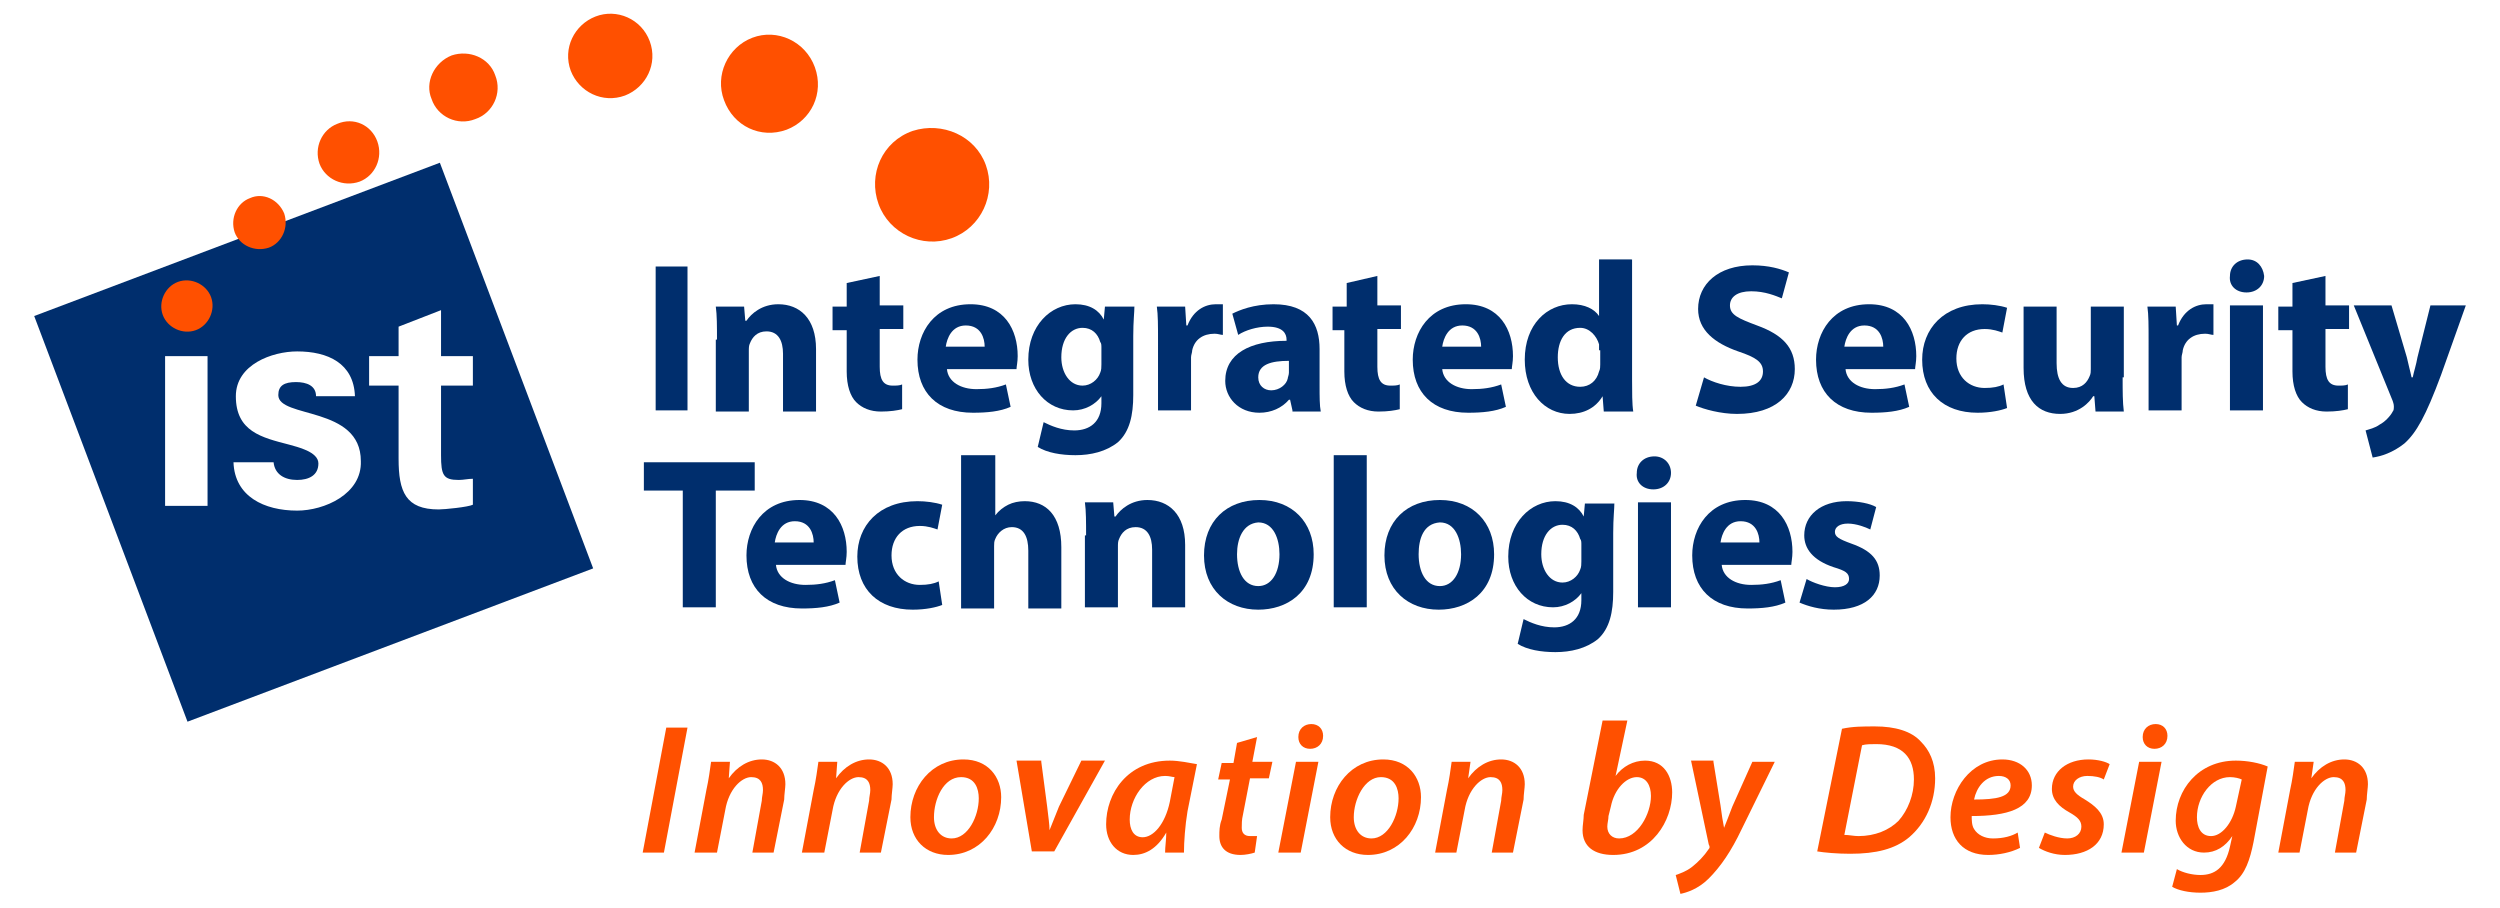 <?xml version="1.0" encoding="utf-8"?>
<!-- Generator: Adobe Illustrator 18.1.1, SVG Export Plug-In . SVG Version: 6.00 Build 0)  -->
<svg version="1.1" id="Layer_1" xmlns="http://www.w3.org/2000/svg" xmlns:xlink="http://www.w3.org/1999/xlink" x="0px" y="0px"
	 viewBox="0 0 212 77" enable-background="new 0 0 212 77" xml:space="preserve">
<g id="XMLID_94_">
	<path id="XMLID_196_" fill="#002E6D" d="M37.3,13.8l-34.4,13l13,34.4l34.4-13L37.3,13.8L37.3,13.8z M17.6,42.9h-3.6V30.2h3.6V42.9
		L17.6,42.9z M25.2,43.3c-2.8,0-5.3-1.2-5.4-4.1h3.4c0.1,1,0.9,1.5,2,1.5c1,0,1.8-0.4,1.8-1.4c0-1-1.8-1.4-2.5-1.6
		c-2.3-0.6-4.5-1.1-4.5-4.1c0-2.7,3.1-3.8,5.2-3.8c2.6,0,4.8,1,4.9,3.8h-3.3c0-0.9-0.8-1.2-1.7-1.2c-1,0-1.5,0.3-1.5,1.1
		c0,2,7,0.9,7,5.6C30.7,41.9,27.5,43.3,25.2,43.3 M38.9,40.7c0.4,0,0.8-0.1,1.2-0.1v2.2c-0.4,0.2-2.4,0.4-2.9,0.4
		c-2.8,0-3.4-1.5-3.4-4.3v-6.2h-2.5v-2.5h2.5v-2.5l3.6-1.4v3.9h2.7v2.5h-2.7v5.9C37.4,40.3,37.6,40.7,38.9,40.7"/>
	<path id="XMLID_195_" fill="#FF5000" d="M83.6,14c0.9,2.5-0.4,5.3-2.9,6.2c-2.5,0.9-5.3-0.4-6.2-2.9c-0.9-2.5,0.3-5.3,2.9-6.2
		C79.9,10.3,82.7,11.5,83.6,14"/>
	<g id="XMLID_191_">
		<defs>
			<rect id="XMLID_192_" x="2.9" y="1.1" width="206.2" height="74.8"/>
		</defs>
		<clipPath id="XMLID_2_">
			<use xlink:href="#XMLID_192_"  overflow="visible"/>
		</clipPath>
		<path id="XMLID_194_" clip-path="url(#XMLID_2_)" fill="#FF5000" d="M69.1,5.7c0.8,2.2-0.3,4.5-2.4,5.3c-2.2,0.8-4.5-0.3-5.3-2.5
			c-0.8-2.1,0.3-4.5,2.4-5.3C65.9,2.4,68.3,3.5,69.1,5.7"/>
		<path id="XMLID_193_" clip-path="url(#XMLID_2_)" fill="#FF5000" d="M55.1,3.5c0.7,1.9-0.3,3.9-2.1,4.6c-1.9,0.7-3.9-0.3-4.6-2.1
			c-0.7-1.9,0.3-3.9,2.1-4.6C52.3,0.7,54.4,1.6,55.1,3.5"/>
	</g>
	<path id="XMLID_190_" fill="#FF5000" d="M42,6.4c0.6,1.5-0.2,3.2-1.7,3.7c-1.5,0.6-3.2-0.2-3.7-1.7C36,7,36.8,5.3,38.3,4.7
		C39.8,4.2,41.5,4.9,42,6.4"/>
	<path id="XMLID_189_" fill="#FF5000" d="M17.9,25.2c0.4,1.1-0.2,2.4-1.3,2.8c-1.1,0.4-2.4-0.2-2.8-1.3c-0.4-1.1,0.2-2.4,1.3-2.8
		C16.2,23.5,17.5,24.1,17.9,25.2"/>
	<path id="XMLID_188_" fill="#FF5000" d="M24.1,18.1c0.4,1.2-0.2,2.5-1.3,2.9c-1.2,0.4-2.5-0.2-2.9-1.3c-0.4-1.2,0.2-2.5,1.3-2.9
		C22.3,16.3,23.6,16.9,24.1,18.1"/>
	<path id="XMLID_187_" fill="#FF5000" d="M32,12c0.5,1.4-0.2,2.9-1.5,3.4c-1.4,0.5-2.9-0.2-3.4-1.5c-0.5-1.4,0.2-2.9,1.5-3.4
		C30,9.9,31.5,10.6,32,12"/>
	<polygon id="XMLID_186_" fill="#002E6D" points="58.3,22.6 58.3,34.8 55.6,34.8 55.6,22.6 58.3,22.6 	"/>
	<path id="XMLID_185_" fill="#002E6D" d="M60.8,28.8c0-1.1,0-2.1-0.1-2.8h2.4l0.1,1.2h0.1c0.4-0.6,1.3-1.4,2.7-1.4
		c1.8,0,3.2,1.2,3.2,3.8v5.3h-2.8v-4.9c0-1.1-0.4-1.9-1.4-1.9c-0.8,0-1.2,0.5-1.4,1c-0.1,0.2-0.1,0.4-0.1,0.7v5.1h-2.8V28.8
		L60.8,28.8z"/>
	<path id="XMLID_184_" fill="#002E6D" d="M74.6,23.4v2.5h2v2h-2v3.2c0,1.1,0.3,1.6,1.1,1.6c0.3,0,0.6,0,0.8-0.1l0,2.1
		c-0.4,0.1-1,0.2-1.8,0.2c-0.9,0-1.6-0.3-2.1-0.8c-0.5-0.5-0.8-1.4-0.8-2.6V28h-1.2v-2h1.2V24L74.6,23.4L74.6,23.4z"/>
	<path id="XMLID_181_" fill="#002E6D" d="M83.5,29.4c0-0.7-0.3-1.8-1.6-1.8c-1.2,0-1.6,1.1-1.7,1.8H83.5L83.5,29.4z M80.3,31.3
		c0.1,1.1,1.2,1.7,2.5,1.7c0.9,0,1.7-0.1,2.5-0.4l0.4,1.9c-0.9,0.4-2,0.5-3.2,0.5c-3,0-4.7-1.7-4.7-4.5c0-2.3,1.4-4.7,4.5-4.7
		c2.9,0,4,2.2,4,4.4c0,0.5-0.1,0.9-0.1,1.1H80.3L80.3,31.3z"/>
	<path id="XMLID_178_" fill="#002E6D" d="M93.4,29.5c0-0.2,0-0.4-0.1-0.5c-0.2-0.7-0.7-1.2-1.5-1.2c-1,0-1.8,0.9-1.8,2.5
		c0,1.3,0.7,2.4,1.8,2.4c0.7,0,1.3-0.5,1.5-1.1c0.1-0.2,0.1-0.5,0.1-0.7V29.5L93.4,29.5z M96.2,25.9c0,0.6-0.1,1.3-0.1,2.6v5
		c0,1.7-0.3,3.1-1.3,4c-1,0.8-2.3,1.1-3.6,1.1c-1.2,0-2.4-0.2-3.2-0.7l0.5-2.1c0.6,0.3,1.5,0.7,2.6,0.7c1.3,0,2.3-0.7,2.3-2.3v-0.6
		h0c-0.5,0.7-1.4,1.2-2.4,1.2c-2.2,0-3.8-1.8-3.8-4.3c0-2.9,1.9-4.7,4-4.7c1.2,0,2,0.5,2.4,1.3h0l0.1-1.1H96.2L96.2,25.9z"/>
	<path id="XMLID_177_" fill="#002E6D" d="M98.2,28.9c0-1.3,0-2.2-0.1-2.9h2.4l0.1,1.6h0.1c0.5-1.3,1.5-1.8,2.4-1.8
		c0.3,0,0.4,0,0.6,0v2.6c-0.2,0-0.4-0.1-0.7-0.1c-1,0-1.7,0.5-1.9,1.4c0,0.2-0.1,0.4-0.1,0.6v4.5h-2.8V28.9L98.2,28.9z"/>
	<path id="XMLID_174_" fill="#002E6D" d="M109.3,30.6c-1.5,0-2.6,0.3-2.6,1.4c0,0.7,0.5,1.1,1.1,1.1c0.7,0,1.3-0.5,1.4-1
		c0-0.1,0.1-0.3,0.1-0.5V30.6L109.3,30.6z M109.6,34.8l-0.2-0.9h-0.1c-0.6,0.7-1.5,1.1-2.5,1.1c-1.8,0-2.9-1.3-2.9-2.7
		c0-2.3,2.1-3.4,5.2-3.4v-0.1c0-0.5-0.3-1.1-1.6-1.1c-0.9,0-1.9,0.3-2.5,0.7l-0.5-1.8c0.6-0.3,1.8-0.8,3.5-0.8c3,0,3.9,1.7,3.9,3.8
		v3.1c0,0.9,0,1.7,0.1,2.2H109.6L109.6,34.8z"/>
	<path id="XMLID_173_" fill="#002E6D" d="M116.8,23.4v2.5h2v2h-2v3.2c0,1.1,0.3,1.6,1.1,1.6c0.3,0,0.6,0,0.8-0.1l0,2.1
		c-0.4,0.1-1,0.2-1.8,0.2c-0.9,0-1.6-0.3-2.1-0.8c-0.5-0.5-0.8-1.4-0.8-2.6V28H113v-2h1.2V24L116.8,23.4L116.8,23.4z"/>
	<path id="XMLID_170_" fill="#002E6D" d="M125.6,29.4c0-0.7-0.3-1.8-1.6-1.8c-1.2,0-1.6,1.1-1.7,1.8H125.6L125.6,29.4z M122.3,31.3
		c0.1,1.1,1.2,1.7,2.5,1.7c0.9,0,1.7-0.1,2.5-0.4l0.4,1.9c-0.9,0.4-2,0.5-3.2,0.5c-3,0-4.7-1.7-4.7-4.5c0-2.3,1.4-4.7,4.5-4.7
		c2.9,0,4,2.2,4,4.4c0,0.5-0.1,0.9-0.1,1.1H122.3L122.3,31.3z"/>
	<path id="XMLID_167_" fill="#002E6D" d="M135.6,29.7c0-0.1,0-0.3,0-0.5c-0.2-0.7-0.8-1.4-1.6-1.4c-1.3,0-1.9,1.1-1.9,2.5
		c0,1.5,0.7,2.5,1.9,2.5c0.8,0,1.4-0.5,1.6-1.3c0.1-0.2,0.1-0.4,0.1-0.6V29.7L135.6,29.7z M138.4,21.9v10.3c0,1,0,2.1,0.1,2.7H136
		l-0.1-1.3h0c-0.6,1-1.6,1.5-2.8,1.5c-2.1,0-3.8-1.8-3.8-4.6c0-3,1.9-4.7,4-4.7c1.1,0,1.9,0.4,2.3,1h0v-4.8H138.4L138.4,21.9z"/>
	<path id="XMLID_166_" fill="#002E6D" d="M144.5,32c0.7,0.4,1.9,0.8,3.1,0.8c1.3,0,1.9-0.5,1.9-1.3c0-0.8-0.6-1.2-2.1-1.7
		c-2-0.7-3.4-1.8-3.4-3.6c0-2.1,1.7-3.7,4.6-3.7c1.4,0,2.4,0.3,3.1,0.6l-0.6,2.2c-0.5-0.2-1.4-0.6-2.6-0.6c-1.2,0-1.8,0.5-1.8,1.2
		c0,0.8,0.7,1.1,2.3,1.7c2.2,0.8,3.2,1.9,3.2,3.7c0,2.1-1.6,3.8-4.9,3.8c-1.4,0-2.8-0.4-3.5-0.7L144.5,32L144.5,32z"/>
	<path id="XMLID_163_" fill="#002E6D" d="M159.7,29.4c0-0.7-0.3-1.8-1.6-1.8c-1.2,0-1.6,1.1-1.7,1.8H159.7L159.7,29.4z M156.5,31.3
		c0.1,1.1,1.2,1.7,2.5,1.7c0.9,0,1.7-0.1,2.5-0.4l0.4,1.9c-0.9,0.4-2,0.5-3.2,0.5c-3,0-4.7-1.7-4.7-4.5c0-2.3,1.4-4.7,4.5-4.7
		c2.9,0,4,2.2,4,4.4c0,0.5-0.1,0.9-0.1,1.1H156.5L156.5,31.3z"/>
	<path id="XMLID_162_" fill="#002E6D" d="M170.2,34.6c-0.5,0.2-1.4,0.4-2.5,0.4c-2.9,0-4.7-1.7-4.7-4.5c0-2.6,1.8-4.7,5.1-4.7
		c0.7,0,1.5,0.1,2.1,0.3l-0.4,2.1c-0.3-0.1-0.8-0.3-1.5-0.3c-1.5,0-2.4,1-2.4,2.5c0,1.6,1.1,2.5,2.4,2.5c0.7,0,1.2-0.1,1.6-0.3
		L170.2,34.6L170.2,34.6z"/>
	<path id="XMLID_161_" fill="#002E6D" d="M180,32c0,1.2,0,2.1,0.1,2.9h-2.4l-0.1-1.3h-0.1c-0.3,0.5-1.2,1.5-2.8,1.5
		c-1.8,0-3.1-1.1-3.1-3.9v-5.2h2.8v4.8c0,1.3,0.4,2.1,1.4,2.1c0.8,0,1.2-0.5,1.4-1c0.1-0.2,0.1-0.4,0.1-0.6v-5.3h2.8V32L180,32z"/>
	<path id="XMLID_160_" fill="#002E6D" d="M182.2,28.9c0-1.3,0-2.2-0.1-2.9h2.4l0.1,1.6h0.1c0.5-1.3,1.5-1.8,2.4-1.8
		c0.3,0,0.4,0,0.6,0v2.6c-0.2,0-0.4-0.1-0.7-0.1c-1,0-1.7,0.5-1.9,1.4c0,0.2-0.1,0.4-0.1,0.6v4.5h-2.8V28.9L182.2,28.9z"/>
	<path id="XMLID_157_" fill="#002E6D" d="M189.1,34.8v-8.9h2.8v8.9H189.1L189.1,34.8z M192,23.4c0,0.8-0.6,1.4-1.5,1.4
		c-0.9,0-1.5-0.6-1.4-1.4c0-0.8,0.6-1.4,1.5-1.4C191.4,22,191.9,22.6,192,23.4L192,23.4z"/>
	<path id="XMLID_156_" fill="#002E6D" d="M197.2,23.4v2.5h2v2h-2v3.2c0,1.1,0.3,1.6,1.1,1.6c0.3,0,0.6,0,0.8-0.1l0,2.1
		c-0.4,0.1-1,0.2-1.8,0.2c-0.9,0-1.6-0.3-2.1-0.8c-0.5-0.5-0.8-1.4-0.8-2.6V28h-1.2v-2h1.2V24L197.2,23.4L197.2,23.4z"/>
	<path id="XMLID_155_" fill="#002E6D" d="M202.8,25.9l1.3,4.4c0.1,0.5,0.3,1.2,0.4,1.7h0.1c0.1-0.5,0.3-1.1,0.4-1.7l1.1-4.4h3
		l-2.1,5.9c-1.3,3.5-2.1,4.9-3.1,5.8c-1,0.8-2,1.1-2.7,1.2l-0.6-2.3c0.3-0.1,0.8-0.2,1.2-0.5c0.4-0.2,0.9-0.7,1.1-1.1
		c0.1-0.1,0.1-0.3,0.1-0.4c0-0.1,0-0.2-0.1-0.5l-3.3-8.1H202.8L202.8,25.9z"/>
	<polygon id="XMLID_154_" fill="#002E6D" points="57.9,41.6 54.6,41.6 54.6,39.2 64,39.2 64,41.6 60.7,41.6 60.7,51.5 57.9,51.5 
		57.9,41.6 	"/>
	<path id="XMLID_151_" fill="#002E6D" d="M69,46c0-0.7-0.3-1.8-1.6-1.8c-1.2,0-1.6,1.1-1.7,1.8H69L69,46z M65.8,47.9
		c0.1,1.1,1.2,1.7,2.5,1.7c0.9,0,1.7-0.1,2.5-0.4l0.4,1.9c-0.9,0.4-2,0.5-3.2,0.5c-3,0-4.7-1.7-4.7-4.5c0-2.3,1.4-4.7,4.5-4.7
		c2.9,0,4,2.2,4,4.4c0,0.5-0.1,0.9-0.1,1.1H65.8L65.8,47.9z"/>
	<path id="XMLID_150_" fill="#002E6D" d="M79.9,51.3c-0.5,0.2-1.4,0.4-2.5,0.4c-2.9,0-4.7-1.7-4.7-4.5c0-2.6,1.8-4.7,5.1-4.7
		c0.7,0,1.5,0.1,2.1,0.3l-0.4,2.1c-0.3-0.1-0.8-0.3-1.5-0.3c-1.5,0-2.4,1-2.4,2.5c0,1.6,1.1,2.5,2.4,2.5c0.7,0,1.2-0.1,1.6-0.3
		L79.9,51.3L79.9,51.3z"/>
	<path id="XMLID_149_" fill="#002E6D" d="M81.6,38.6h2.8v5.1h0c0.3-0.4,0.7-0.7,1.1-0.9c0.4-0.2,0.9-0.3,1.4-0.3
		c1.8,0,3.1,1.2,3.1,3.9v5.2h-2.8v-4.9c0-1.2-0.4-2-1.4-2c-0.7,0-1.2,0.5-1.4,1c-0.1,0.2-0.1,0.4-0.1,0.6v5.3h-2.8V38.6L81.6,38.6z"
		/>
	<path id="XMLID_148_" fill="#002E6D" d="M92.1,45.4c0-1.1,0-2.1-0.1-2.8h2.4l0.1,1.2h0.1c0.4-0.6,1.3-1.4,2.7-1.4
		c1.8,0,3.2,1.2,3.2,3.8v5.3h-2.8v-4.9c0-1.1-0.4-1.9-1.4-1.9c-0.8,0-1.2,0.5-1.4,1c-0.1,0.2-0.1,0.4-0.1,0.7v5.1h-2.8V45.4
		L92.1,45.4z"/>
	<path id="XMLID_145_" fill="#002E6D" d="M104.9,47c0,1.5,0.6,2.7,1.8,2.7c1.1,0,1.8-1.1,1.8-2.7c0-1.3-0.5-2.7-1.8-2.7
		C105.4,44.4,104.9,45.7,104.9,47L104.9,47z M111.4,47c0,3.3-2.3,4.7-4.7,4.7c-2.6,0-4.6-1.7-4.6-4.6c0-2.9,1.9-4.7,4.7-4.7
		C109.6,42.4,111.4,44.3,111.4,47L111.4,47z"/>
	<polygon id="XMLID_144_" fill="#002E6D" points="113.1,38.6 115.9,38.6 115.9,51.5 113.1,51.5 113.1,38.6 	"/>
	<path id="XMLID_141_" fill="#002E6D" d="M120.3,47c0,1.5,0.6,2.7,1.8,2.7c1.1,0,1.8-1.1,1.8-2.7c0-1.3-0.5-2.7-1.8-2.7
		C120.7,44.4,120.3,45.7,120.3,47L120.3,47z M126.7,47c0,3.3-2.3,4.7-4.7,4.7c-2.6,0-4.6-1.7-4.6-4.6c0-2.9,1.9-4.7,4.7-4.7
		C124.9,42.4,126.7,44.3,126.7,47L126.7,47z"/>
	<path id="XMLID_138_" fill="#002E6D" d="M134.1,46.2c0-0.2,0-0.4-0.1-0.5c-0.2-0.7-0.7-1.2-1.5-1.2c-1,0-1.8,0.9-1.8,2.5
		c0,1.3,0.7,2.4,1.8,2.4c0.7,0,1.3-0.5,1.5-1.1c0.1-0.2,0.1-0.5,0.1-0.7V46.2L134.1,46.2z M136.9,42.6c0,0.6-0.1,1.3-0.1,2.6v5
		c0,1.7-0.3,3.1-1.3,4c-1,0.8-2.3,1.1-3.6,1.1c-1.2,0-2.4-0.2-3.2-0.7l0.5-2.1c0.6,0.3,1.5,0.7,2.6,0.7c1.3,0,2.3-0.7,2.3-2.3v-0.6
		h0c-0.5,0.7-1.4,1.2-2.4,1.2c-2.2,0-3.8-1.8-3.8-4.3c0-2.9,1.9-4.7,4-4.7c1.2,0,2,0.5,2.4,1.3h0l0.1-1.1H136.9L136.9,42.6z"/>
	<path id="XMLID_135_" fill="#002E6D" d="M138.9,51.5v-8.9h2.8v8.9H138.9L138.9,51.5z M141.7,40.1c0,0.8-0.6,1.4-1.5,1.4
		c-0.9,0-1.5-0.6-1.4-1.4c0-0.8,0.6-1.4,1.5-1.4C141.1,38.7,141.7,39.3,141.7,40.1L141.7,40.1z"/>
	<path id="XMLID_132_" fill="#002E6D" d="M149.2,46c0-0.7-0.3-1.8-1.6-1.8c-1.2,0-1.6,1.1-1.7,1.8H149.2L149.2,46z M146,47.9
		c0.1,1.1,1.2,1.7,2.5,1.7c0.9,0,1.7-0.1,2.5-0.4l0.4,1.9c-0.9,0.4-2,0.5-3.2,0.5c-3,0-4.7-1.7-4.7-4.5c0-2.3,1.4-4.7,4.5-4.7
		c2.9,0,4,2.2,4,4.4c0,0.5-0.1,0.9-0.1,1.1H146L146,47.9z"/>
	<path id="XMLID_131_" fill="#002E6D" d="M153.2,49.1c0.5,0.3,1.6,0.7,2.4,0.7c0.8,0,1.2-0.3,1.2-0.7c0-0.5-0.3-0.7-1.3-1
		c-1.8-0.6-2.5-1.6-2.5-2.7c0-1.7,1.4-2.9,3.6-2.9c1,0,2,0.2,2.5,0.5l-0.5,1.9c-0.4-0.2-1.2-0.5-1.9-0.5c-0.7,0-1.1,0.3-1.1,0.7
		c0,0.4,0.3,0.6,1.4,1c1.7,0.6,2.4,1.4,2.4,2.7c0,1.7-1.3,2.9-3.9,2.9c-1.2,0-2.2-0.3-2.9-0.6L153.2,49.1L153.2,49.1z"/>
	<polygon id="XMLID_130_" fill="#FF5000" points="58.3,61.7 56.3,72.3 54.5,72.3 56.5,61.7 58.3,61.7 	"/>
	<path id="XMLID_129_" fill="#FF5000" d="M58.9,72.3l1-5.3c0.2-0.9,0.3-1.7,0.4-2.4h1.6L61.8,66h0c0.7-1,1.7-1.6,2.8-1.6
		c1.1,0,2,0.7,2,2.1c0,0.3-0.1,0.9-0.1,1.3l-0.9,4.5h-1.8l0.8-4.4c0-0.3,0.1-0.6,0.1-0.9c0-0.6-0.2-1.1-1-1.1c-0.8,0-1.9,1-2.2,2.8
		l-0.7,3.6H58.9L58.9,72.3z"/>
	<path id="XMLID_128_" fill="#FF5000" d="M68,72.3l1-5.3c0.2-0.9,0.3-1.7,0.4-2.4H71L70.9,66h0c0.7-1,1.7-1.6,2.8-1.6
		c1.1,0,2,0.7,2,2.1c0,0.3-0.1,0.9-0.1,1.3l-0.9,4.5h-1.8l0.8-4.4c0-0.3,0.1-0.6,0.1-0.9c0-0.6-0.2-1.1-1-1.1c-0.8,0-1.9,1-2.2,2.8
		l-0.7,3.6H68L68,72.3z"/>
	<path id="XMLID_125_" fill="#FF5000" d="M79.2,69.3c0,1.1,0.6,1.8,1.5,1.8c1.4,0,2.3-1.9,2.3-3.4c0-0.8-0.3-1.8-1.5-1.8
		C80,65.9,79.2,67.8,79.2,69.3L79.2,69.3z M84.9,67.6c0,2.6-1.8,4.9-4.5,4.9c-1.9,0-3.2-1.3-3.2-3.2c0-2.6,1.8-4.9,4.5-4.9
		C83.8,64.4,84.9,65.9,84.9,67.6L84.9,67.6z"/>
	<path id="XMLID_124_" fill="#FF5000" d="M88.3,64.6l0.5,3.8c0.1,0.9,0.2,1.5,0.2,2h0c0.2-0.5,0.4-1,0.8-2l1.9-3.9h2l-4.3,7.7h-1.9
		l-1.3-7.7H88.3L88.3,64.6z"/>
	<path id="XMLID_121_" fill="#FF5000" d="M99.6,65.9c-0.2,0-0.4-0.1-0.8-0.1c-1.7,0-3,1.9-3,3.7c0,0.8,0.3,1.5,1.1,1.5
		c0.9,0,1.9-1.1,2.3-3L99.6,65.9L99.6,65.9z M98.8,72.3c0-0.5,0.1-1.1,0.1-1.7h0c-0.8,1.4-1.8,1.9-2.8,1.9c-1.4,0-2.3-1.1-2.3-2.6
		c0-2.6,1.8-5.4,5.4-5.4c0.8,0,1.7,0.2,2.3,0.3l-0.8,4c-0.2,1.2-0.3,2.6-0.3,3.5H98.8L98.8,72.3z"/>
	<path id="XMLID_120_" fill="#FF5000" d="M106.6,62.5l-0.4,2.1h1.7l-0.3,1.4H106l-0.6,3.1c-0.1,0.4-0.1,0.8-0.1,1.1
		c0,0.4,0.2,0.7,0.7,0.7c0.2,0,0.4,0,0.6,0l-0.2,1.4c-0.3,0.1-0.8,0.2-1.2,0.2c-1.3,0-1.8-0.7-1.8-1.6c0-0.4,0-0.9,0.2-1.4l0.7-3.4
		h-1l0.3-1.4h1l0.3-1.7L106.6,62.5L106.6,62.5z"/>
	<path id="XMLID_117_" fill="#FF5000" d="M110.1,62.5c0-0.7,0.5-1.1,1.1-1.1c0.6,0,1,0.4,1,1c0,0.7-0.5,1.1-1.1,1.1
		C110.5,63.5,110.1,63.1,110.1,62.5L110.1,62.5z M108.4,72.3l1.5-7.7h1.9l-1.5,7.7H108.4L108.4,72.3z"/>
	<path id="XMLID_114_" fill="#FF5000" d="M114.8,69.3c0,1.1,0.6,1.8,1.5,1.8c1.4,0,2.3-1.9,2.3-3.4c0-0.8-0.3-1.8-1.5-1.8
		C115.7,65.9,114.8,67.8,114.8,69.3L114.8,69.3z M120.5,67.6c0,2.6-1.8,4.9-4.5,4.9c-1.9,0-3.2-1.3-3.2-3.2c0-2.6,1.8-4.9,4.5-4.9
		C119.4,64.4,120.5,65.9,120.5,67.6L120.5,67.6z"/>
	<path id="XMLID_113_" fill="#FF5000" d="M121.7,72.3l1-5.3c0.2-0.9,0.3-1.7,0.4-2.4h1.6l-0.2,1.4h0c0.7-1,1.7-1.6,2.8-1.6
		c1.1,0,2,0.7,2,2.1c0,0.3-0.1,0.9-0.1,1.3l-0.9,4.5h-1.8l0.8-4.4c0-0.3,0.1-0.6,0.1-0.9c0-0.6-0.2-1.1-1-1.1c-0.8,0-1.9,1-2.2,2.8
		l-0.7,3.6H121.7L121.7,72.3z"/>
	<path id="XMLID_110_" fill="#FF5000" d="M136.4,69.2c0,0.3-0.1,0.6-0.1,0.9c0,0.6,0.4,1,1,1c1.6,0,2.7-2.1,2.7-3.6
		c0-0.9-0.4-1.6-1.2-1.6c-0.9,0-1.9,1-2.2,2.5L136.4,69.2L136.4,69.2z M138,61.1l-1,4.7h0c0.6-0.8,1.5-1.3,2.5-1.3
		c1.6,0,2.3,1.3,2.3,2.7c0,2.4-1.7,5.3-5,5.3c-1.6,0-2.6-0.7-2.6-2.1c0-0.4,0.1-0.9,0.1-1.3l1.6-8H138L138,61.1z"/>
	<path id="XMLID_109_" fill="#FF5000" d="M145.3,64.6l0.6,3.7c0.1,0.8,0.2,1.4,0.3,1.9h0c0.2-0.5,0.4-1,0.7-1.8l1.7-3.8h1.9
		l-2.8,5.7c-0.9,1.9-1.8,3.2-2.8,4.2c-0.9,0.9-1.9,1.2-2.4,1.3l-0.4-1.6c0.3-0.1,0.9-0.3,1.4-0.7c0.5-0.4,1-0.9,1.4-1.5
		c0.1-0.1,0.1-0.2,0-0.4l-1.5-7.1H145.3L145.3,64.6z"/>
	<path id="XMLID_106_" fill="#FF5000" d="M156.4,70.8c0.4,0,0.8,0.1,1.2,0.1c1.4,0,2.6-0.5,3.4-1.3c0.8-0.9,1.3-2.2,1.3-3.5
		c0-1.8-0.9-3-3.2-3c-0.4,0-0.9,0-1.2,0.1L156.4,70.8L156.4,70.8z M156.2,61.8c0.9-0.2,1.8-0.2,2.8-0.2c1.7,0,3.1,0.4,3.9,1.3
		c0.7,0.7,1.2,1.7,1.2,3.1c0,2-0.8,3.8-2.2,5c-1.2,1-2.8,1.4-5,1.4c-1.1,0-2.2-0.1-2.8-0.2L156.2,61.8L156.2,61.8z"/>
	<path id="XMLID_103_" fill="#FF5000" d="M169.5,65.8c-1.2,0-1.9,1-2.1,2c1.9,0,3.1-0.2,3.1-1.2C170.5,66.1,170.1,65.8,169.5,65.8
		L169.5,65.8z M171.3,71.9c-0.8,0.4-1.8,0.6-2.7,0.6c-2.1,0-3.2-1.3-3.2-3.2c0-2.3,1.7-4.9,4.4-4.9c1.5,0,2.5,0.9,2.5,2.2
		c0,2-2.1,2.6-5.1,2.6c0,0.3,0,0.8,0.2,1.1c0.3,0.5,0.9,0.8,1.6,0.8c0.9,0,1.6-0.2,2.1-0.5L171.3,71.9L171.3,71.9z"/>
	<path id="XMLID_102_" fill="#FF5000" d="M173.4,70.6c0.4,0.2,1.2,0.5,1.9,0.5c0.7,0,1.2-0.4,1.2-1c0-0.5-0.3-0.8-1-1.2
		c-0.9-0.5-1.5-1.1-1.5-2c0-1.5,1.3-2.5,3.1-2.5c0.8,0,1.5,0.2,1.8,0.4l-0.5,1.3c-0.3-0.2-0.8-0.3-1.4-0.3c-0.7,0-1.2,0.4-1.2,0.9
		c0,0.4,0.3,0.7,1,1.1c0.8,0.5,1.6,1.1,1.6,2.1c0,1.7-1.4,2.6-3.3,2.6c-0.9,0-1.7-0.3-2.2-0.6L173.4,70.6L173.4,70.6z"/>
	<path id="XMLID_99_" fill="#FF5000" d="M181.7,62.5c0-0.7,0.5-1.1,1.1-1.1c0.6,0,1,0.4,1,1c0,0.7-0.5,1.1-1.1,1.1
		C182.1,63.5,181.7,63.1,181.7,62.5L181.7,62.5z M179.9,72.3l1.5-7.7h1.9l-1.5,7.7H179.9L179.9,72.3z"/>
	<path id="XMLID_96_" fill="#FF5000" d="M190.1,66.1c-0.2-0.1-0.6-0.2-1-0.2c-1.6,0-2.8,1.7-2.8,3.4c0,0.8,0.3,1.6,1.2,1.6
		c0.9,0,1.8-1.1,2.1-2.5L190.1,66.1L190.1,66.1z M184.6,73.7c0.5,0.3,1.3,0.5,2,0.5c1.2,0,2.1-0.6,2.5-2.4l0.2-0.9h0
		c-0.6,0.9-1.4,1.4-2.4,1.4c-1.5,0-2.4-1.3-2.4-2.7c0-2.6,1.9-5.1,5.1-5.1c1,0,2,0.2,2.7,0.5l-1.2,6.4c-0.3,1.5-0.7,2.7-1.6,3.4
		c-0.8,0.7-1.9,0.9-2.9,0.9c-1,0-1.9-0.2-2.4-0.5L184.6,73.7L184.6,73.7z"/>
	<path id="XMLID_95_" fill="#FF5000" d="M193.2,72.3l1-5.3c0.2-0.9,0.3-1.7,0.4-2.4h1.6l-0.2,1.4h0c0.7-1,1.7-1.6,2.8-1.6
		c1.1,0,2,0.7,2,2.1c0,0.3-0.1,0.9-0.1,1.3l-0.9,4.5H198l0.8-4.4c0-0.3,0.1-0.6,0.1-0.9c0-0.6-0.2-1.1-1-1.1c-0.8,0-1.9,1-2.2,2.8
		l-0.7,3.6H193.2L193.2,72.3z"/>
</g>
</svg>
